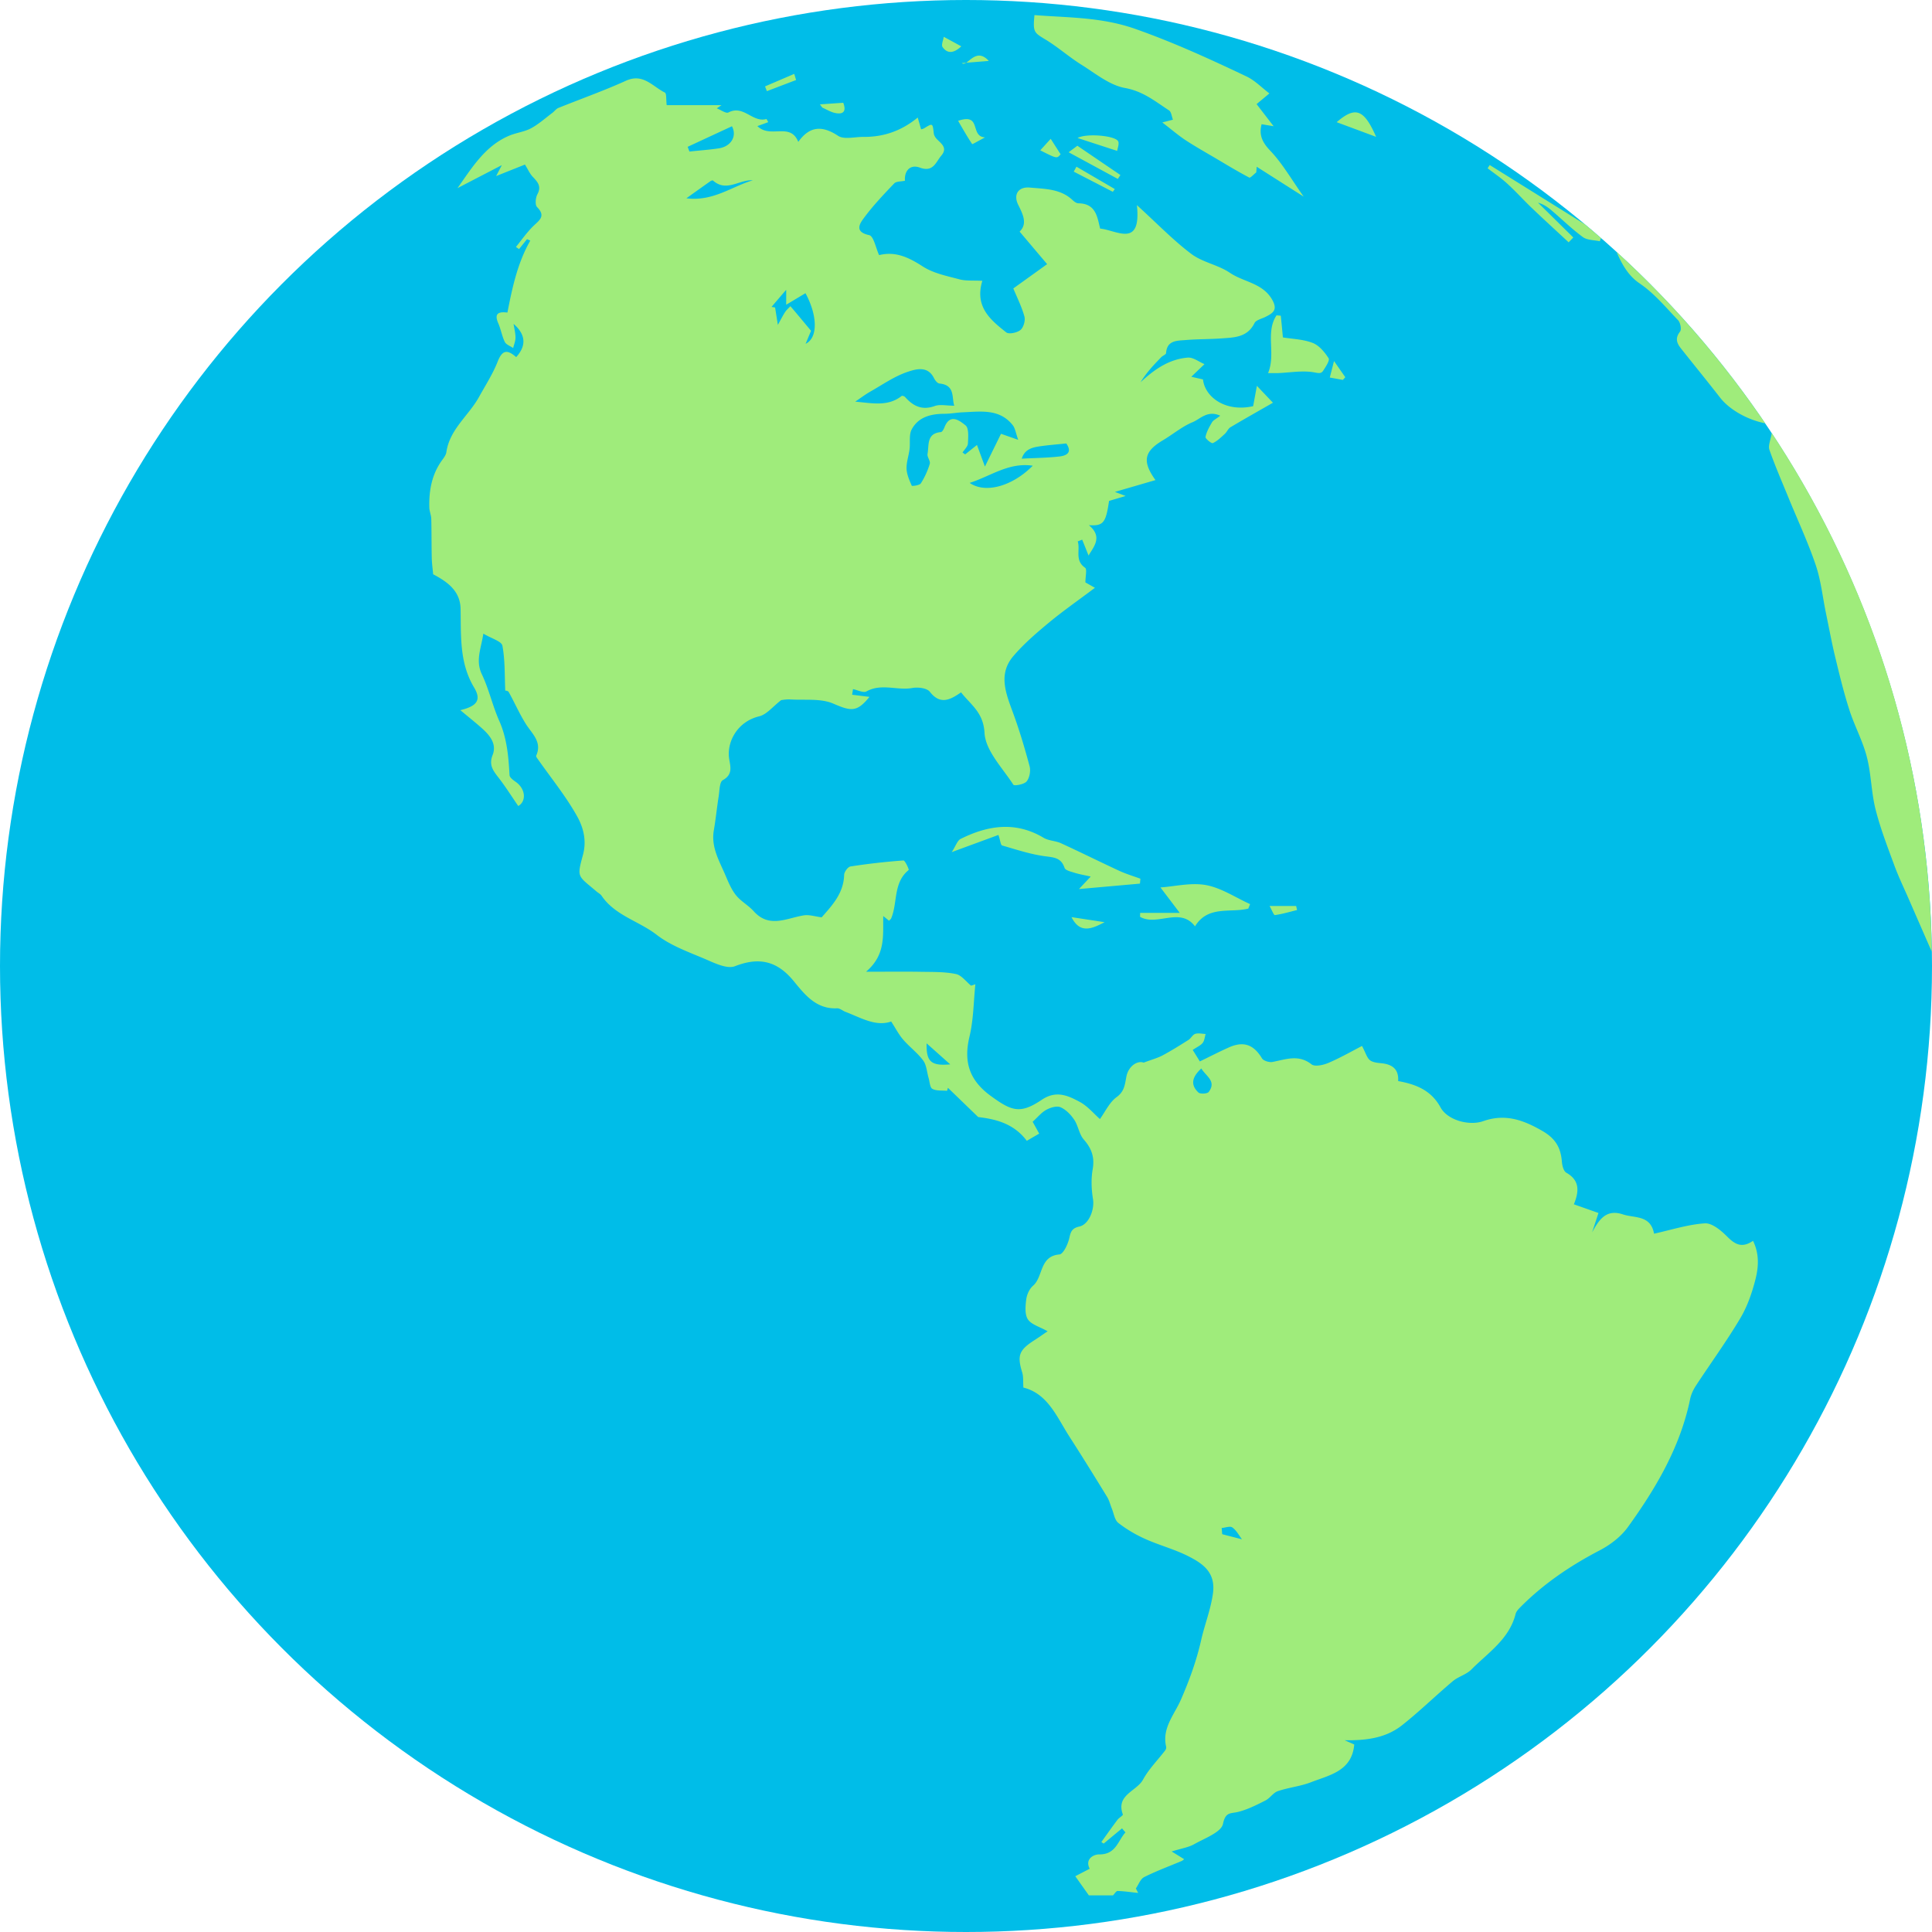 <svg xmlns="http://www.w3.org/2000/svg" viewBox="0 0 512 512" xml:space="preserve"><circle cx="256" cy="256" r="256" fill="#00bde8"/><path d="M339.98 89.42c2.46.41 5.34.47 7.87 1.45 1.72.66 3.2 2.44 4.24 4.07.37.58-.77 2.27-1.44 3.31-.49.74-1.04.69-2.23.46-3.1-.6-6.44.03-9.69.16-.69.03-1.39 0-2.68 0 2.13-5.09-.79-10.72 2.24-15.3l1.13.09c.18 1.69.34 3.38.56 5.76zm14.25-57.04c3.63 1.35 7.05 2.62 10.46 3.89-3.25-7.42-5.52-8.13-10.46-3.89zm2.29 67.59c-.85-1.22-1.7-2.43-2.99-4.29-.51 1.99-.78 3.06-1.12 4.37 1.35.24 2.4.44 3.46.63l.65-.71zm71.89-33.2c1.5 3.47 3.21 6.38 6.1 8.33 3.85 2.6 6.95 6.36 10.21 9.77.61.64.95 2.45.51 3.01-1.77 2.26-.35 3.72.9 5.29 3.23 4.07 6.51 8.09 9.7 12.19 2.45 3.15 7.14 5.87 11.96 6.82a256.57 256.57 0 0 0-39.38-45.41zm36.16 262.06c1.7 3.46 1.47 6.9.68 10.07-.9 3.6-2.16 7.26-4.04 10.43-3.65 6.14-7.88 11.94-11.8 17.93-.69 1.06-1.26 2.29-1.51 3.53-2.62 12.7-9.05 23.59-16.49 33.9-1.84 2.55-4.65 4.7-7.47 6.17-7.68 4-14.73 8.76-20.85 14.88-.57.58-1.25 1.24-1.44 1.98-1.68 6.69-7.3 10.25-11.72 14.72-1.33 1.34-3.46 1.86-4.93 3.1-4.55 3.83-8.81 8.01-13.47 11.69-4.35 3.43-9.62 4.04-15.18 3.95.81.36 1.63.72 2.54 1.13-.61 7.05-6.52 8.09-11.46 10-2.81 1.09-5.92 1.39-8.78 2.36-1.23.42-2.08 1.86-3.28 2.47-2.32 1.18-4.7 2.38-7.2 3.02-1.98.51-3.39-.1-4.06 3.17-.45 2.23-4.82 3.81-7.6 5.38-1.55.88-3.45 1.15-6.01 1.95 1.58.97 2.39 1.47 3.32 2.05-.24.17-.44.38-.68.48-3.32 1.4-6.71 2.65-9.92 4.26-.99.5-1.48 1.97-2.2 3 .2.4.4.8.61 1.2-1.81-.19-3.62-.46-5.44-.52-.4-.01-.82.75-1.23 1.16h-6.4c-1.12-1.57-2.24-3.15-3.6-5.07 1.16-.6 2.45-1.27 3.82-1.98-1.35-2.64 1.13-3.82 2.49-3.8 4.5.05 4.96-3.62 6.99-5.83-.3-.36-.6-.71-.91-1.07-1.62 1.34-3.24 2.68-4.86 4.03l-.62-.41c1.42-1.97 2.81-3.95 4.27-5.89.41-.55 1.52-1.16 1.43-1.42-1.91-5.21 3.66-6.13 5.35-9.24 1.53-2.81 3.9-5.16 5.87-7.74.19-.25.32-.68.25-.98-1.16-4.91 2.19-8.5 3.91-12.45 2.24-5.16 4.11-10.24 5.37-15.8.91-4.04 2.49-7.96 3.11-12.25.82-5.66-2.62-8-6.52-9.98-3.64-1.85-7.68-2.89-11.41-4.57-2.52-1.13-4.97-2.56-7.14-4.26-.97-.76-1.18-2.49-1.71-3.79-.42-1.02-.67-2.14-1.24-3.07-3.28-5.35-6.58-10.69-9.98-15.97-3.36-5.22-5.72-11.4-12.22-13.03-.11-1.6.03-2.87-.31-3.99-1.38-4.51-.88-5.94 3.3-8.61 1.1-.7 2.15-1.46 3.43-2.32-2.15-1.22-4.32-1.77-5.23-3.16-.86-1.32-.66-3.54-.43-5.3.16-1.27.84-2.78 1.79-3.6 2.75-2.38 1.66-7.84 7-8.3 1.03-.09 2.27-2.75 2.63-4.39.38-1.75.76-2.58 2.67-3.01 2.57-.58 4.03-4.59 3.6-7.22-.42-2.59-.54-5.36-.09-7.93.56-3.21-.27-5.53-2.37-7.92-1.22-1.39-1.45-3.62-2.51-5.21-.9-1.35-2.2-2.7-3.64-3.33-.99-.43-2.68.08-3.77.68-1.29.71-2.29 1.96-3.62 3.17.47.84 1 1.8 1.74 3.14-1.17.68-2.23 1.29-3.29 1.91-3.7-4.98-9.11-5.83-12.88-6.3-3.35-3.24-5.68-5.49-8.02-7.75-.08.27-.16.54-.23.8-1.32-.13-2.82.06-3.89-.52-.67-.36-.71-1.9-1.01-2.92-.46-1.55-.53-3.38-1.43-4.6-1.51-2.04-3.65-3.61-5.32-5.55-1.15-1.33-1.97-2.95-3.16-4.78-4.1 1.43-8.01-1-12.09-2.55-.77-.29-1.51-.98-2.24-.95-5.51.27-8.52-3.57-11.47-7.17-4.31-5.28-9.05-6.54-15.58-3.99-2.18.85-5.64-.93-8.29-2.05-4.3-1.81-8.86-3.47-12.48-6.27-4.73-3.66-11.03-5.09-14.59-10.34-.32-.47-.9-.76-1.35-1.14-5.01-4.27-5.25-3.6-3.6-9.66 1.06-3.9.08-7.38-1.57-10.32-2.97-5.3-6.87-10.08-10.38-15.09-.2-.28-.53-.7-.44-.9 1.64-3.66-1.08-5.8-2.73-8.41-1.7-2.71-2.99-5.68-4.55-8.48-.2-.36-.98-.39-.91-.36-.19-4.1-.04-8.09-.76-11.92-.22-1.17-2.87-1.88-5.05-3.19-.61 4.06-2.14 7.12-.38 10.81 1.88 3.94 2.82 8.32 4.6 12.32 2.05 4.63 2.45 9.45 2.72 14.37.03.61.93 1.29 1.57 1.73 2.76 1.9 2.91 5.23.74 6.45-1.76-2.55-3.37-5.13-5.23-7.52-1.42-1.83-2.61-3.34-1.57-5.97 1.16-2.91-.68-5.18-2.76-7.05-1.73-1.55-3.55-2.99-5.79-4.86 4.55-1.08 5.59-2.77 3.64-6.02-3.92-6.55-3.43-13.68-3.57-20.81-.09-4.83-3.58-7.23-7.27-9.18-.13-1.48-.34-2.9-.37-4.32-.08-3.46-.04-6.92-.13-10.38-.03-1.01-.5-2.01-.52-3.02-.11-4.47.65-8.73 3.35-12.47.48-.66 1.06-1.4 1.17-2.17.87-6.09 5.91-9.67 8.65-14.63 1.71-3.09 3.66-6.1 4.94-9.36 1.21-3.1 2.53-3.29 4.91-1.2 2.63-2.89 2.7-5.86-.69-8.81.18 1.21.51 2.42.51 3.64 0 .92-.4 1.84-.62 2.76-.76-.53-1.85-.89-2.21-1.61-.77-1.56-1.04-3.37-1.75-4.98-1.14-2.62.13-3.09 2.44-2.81 1.29-6.61 2.67-13.13 6.06-19.07-.29-.13-.58-.25-.87-.38-.7.88-1.41 1.76-2.11 2.63-.27-.19-.55-.38-.82-.57 1.5-1.84 2.87-3.83 4.56-5.49 1.59-1.56 3.46-2.64 1.03-5.08-.57-.57-.4-2.46.09-3.38 1.14-2.11.08-3.26-1.22-4.63-.81-.86-1.3-2.01-2.07-3.25-2.1.84-4.57 1.82-7.64 3.05.61-1.17.9-1.72 1.51-2.9-4.26 2.21-8.01 4.15-11.75 6.1 3.93-5.57 7.42-11.31 13.82-13.95 1.85-.76 3.94-.98 5.68-1.92 2.02-1.09 3.77-2.68 5.63-4.07.55-.41.99-1.06 1.59-1.31 5.97-2.41 12.06-4.55 17.91-7.21 4.57-2.08 7.08 1.54 10.31 3.12.5.24.31 1.88.5 3.35h14.52c-.42.28-.83.56-1.25.84 1.05.4 2.44 1.44 3.1 1.09 4.01-2.1 6.42 2.81 10.08 1.73.15.28.31.56.46.84-.95.35-1.9.7-2.87 1.05 3.47 3.41 8.67-1.14 10.83 4.18 2.92-4.1 6.22-4.47 10.54-1.61 1.59 1.06 4.42.27 6.69.29 5.27.05 10.01-1.51 14.42-5.13.34 1.17.6 2.1.9 3.13.24-.08.56-.13.82-.29 2.27-1.39 2.23-1.39 2.54 1.36.06.52.4 1.08.77 1.47 1.22 1.26 2.96 2.37 1.24 4.4-1.48 1.74-2.14 4.52-5.7 3.2-2.59-.96-4.16.9-3.95 3.48-1.02.23-2.3.13-2.86.72-2.79 2.92-5.59 5.87-7.99 9.11-1.08 1.45-2.68 3.72 1.36 4.58 1.2.25 1.77 3.44 2.64 5.3 4.39-1.09 7.9.63 11.6 3.02 2.81 1.81 6.39 2.51 9.71 3.4 1.74.46 3.66.26 6.05.39-2.1 6.86 2.13 10.35 6.33 13.66.71.56 2.9.1 3.78-.64.82-.68 1.33-2.51 1.04-3.57-.74-2.66-2.02-5.18-2.94-7.43 2.78-2 5.5-3.95 8.96-6.44-2.51-2.96-4.79-5.66-7.29-8.62 2.07-2.02.99-4.38-.35-7.05-1.41-2.81.02-4.91 3.09-4.62 3.94.37 8.11.29 11.32 3.34.41.39 1.01.82 1.52.83 4.66.05 5 3.66 5.76 6.7 4.34.39 10.96 5.3 9.74-6.22 5.4 4.91 9.62 9.31 14.42 12.93 2.97 2.24 7.11 2.89 10.22 5 3.67 2.5 8.72 2.69 11.24 7.19 1.52 2.71.11 3.53-1.81 4.5-1.01.51-2.51.82-2.91 1.65-1.88 3.8-5.36 3.8-8.73 4.05-3.18.23-6.39.17-9.56.44-2.25.19-4.91.04-5.14 3.46-.03.38-.87.66-1.26 1.06-2 2.05-3.97 4.13-5.49 6.65 3.63-3.38 7.52-6.11 12.5-6.52 1.42-.12 2.95 1.12 4.43 1.73-1.13 1.08-2.27 2.17-3.5 3.35.64.14 1.86.42 3.1.7.53 4.76 6.07 8.74 13.29 7.09.31-1.64.61-3.29 1-5.39 1.4 1.48 2.53 2.66 4.25 4.48-3.86 2.22-7.59 4.31-11.26 6.5-.62.37-.92 1.23-1.48 1.74-1 .91-2 1.92-3.19 2.46-.36.16-2.02-1.2-1.94-1.63.27-1.36 1.01-2.66 1.73-3.89.32-.54 1.04-.86 2.18-1.74-3.37-1.55-5.31.88-7.3 1.7-2.8 1.15-5.22 3.22-7.87 4.79-4.99 2.96-5.6 5.55-2 10.57-3.45 1.01-6.75 1.97-10.75 3.13 1.25.47 1.88.71 2.85 1.08-1.66.5-3.03.9-4.4 1.31-.86 5.84-1.49 6.67-5.34 6.43 3.76 3.13 1.24 5.73-.09 8.05-.48-1.21-1.08-2.71-1.69-4.21-.39.15-.78.3-1.18.46.73 2.27-.87 5.01 1.95 6.98.56.39.08 2.26.08 3.88.11.06.86.49 2.53 1.43-4.45 3.35-8.51 6.17-12.3 9.32-3.3 2.74-6.6 5.58-9.36 8.83-4.01 4.73-1.95 9.8-.1 14.84 1.73 4.69 3.16 9.5 4.45 14.33.32 1.22-.02 3.06-.8 4-.65.79-3.27 1.24-3.51.87-2.88-4.46-7.38-9.01-7.64-13.73-.3-5.46-3.59-7.38-6.22-10.75-2.87 1.99-5.5 3.4-8.27-.15-.76-.98-3.13-1.28-4.6-1.01-4.03.74-8.22-1.31-12.19.91-.83.46-2.37-.37-3.58-.61-.07.5-.15.99-.22 1.49 1.5.19 3 .37 4.58.57-3.34 4.15-4.91 3.79-9.59 1.78-3.33-1.43-7.52-.86-11.33-1.1-1.08-.07-2.18.15-2.47.18-2.21 1.69-3.83 3.82-5.85 4.3-5.77 1.39-8.68 6.83-7.91 11.39.34 2.03.94 4.06-1.7 5.51-.89.49-.86 2.78-1.1 4.28-.48 3.01-.77 6.04-1.29 9.04-.77 4.49 1.5 8.16 3.12 11.99.77 1.81 1.56 3.7 2.77 5.21 1.29 1.6 3.26 2.65 4.65 4.19 4.15 4.65 8.76 1.85 13.31 1.13 1.45-.23 3.03.31 4.73.52 2.73-3.11 5.83-6.34 5.96-11.26.02-.78.99-2.11 1.68-2.22 4.65-.72 9.34-1.25 14.03-1.59.42-.03 1.54 2.41 1.38 2.54-4.15 3.37-2.87 8.64-4.63 12.81-.08.2-.3.34-.57.62-.5-.41-1.01-.82-1.53-1.24-.12 5.02.76 10.25-4.57 14.76 5.71 0 10.27-.06 14.82.02 3.02.05 6.1-.02 9.02.59 1.48.31 2.68 2.01 4 3.08.38-.12.76-.24 1.14-.37-.48 4.64-.48 9.39-1.56 13.89-1.6 6.71-.03 11.57 5.67 15.72 5.53 4.03 7.78 4.85 13.51.99 3.8-2.56 6.94-1.1 10.04.57 2.11 1.14 3.75 3.14 5.35 4.55 1.39-1.91 2.51-4.43 4.44-5.83 2.11-1.53 2.18-3.45 2.58-5.46.58-2.85 3.01-4.28 4.57-3.66 2.23-.84 3.74-1.23 5.07-1.95 2.33-1.25 4.58-2.66 6.82-4.08.67-.43 1.09-1.38 1.79-1.6.83-.26 1.82 0 2.74.04-.24.8-.3 1.75-.78 2.36-.55.69-1.49 1.08-2.64 1.86.63 1.01 1.26 2.03 1.89 3.05 2.72-1.32 5.19-2.6 7.73-3.73 3.9-1.73 6.55-.71 8.73 2.9.4.67 1.92 1.13 2.78.97 3.52-.66 6.89-2.1 10.36.63.88.7 3.15.19 4.52-.4 3.24-1.39 6.32-3.17 8.86-4.47.99 1.88 1.29 3.11 2.07 3.75.74.6 1.96.72 3 .82 2.86.28 4.71 1.49 4.5 4.73 4.76.87 8.76 2.44 11.24 6.99 1.83 3.36 7.55 4.96 11.32 3.63 5.78-2.03 10.57-.35 15.68 2.61 3.56 2.06 4.87 4.51 5.16 8.19.08 1 .45 2.45 1.16 2.86 3.51 1.99 3.48 4.82 2.01 8.38l6.52 2.3c-.49 1.51-1.09 3.32-1.68 5.12 1.77-3.21 3.63-6.25 8.14-4.75 3.13 1.04 7.36.11 8.27 5.12 4.65-1.03 9.01-2.45 13.44-2.74 1.88-.13 4.22 1.8 5.79 3.36 2.03 2.04 3.89 3.41 7 1.27zm-193.8-207.28c3.51-.19 6.78-.21 10-.58 2.68-.31 3.09-1.61 1.81-3.45-2.42.25-4.56.41-6.67.71-2.13.3-4.3.67-5.14 3.32zm-13.8 6.42c4.16 2.92 11.35.88 16.72-4.55-6.38-.95-11.12 2.77-16.72 4.55zm-6.69-18.31c-3.58.01-6.9.83-8.67 4.14-.77 1.44-.34 3.51-.57 5.27-.22 1.73-.85 3.45-.79 5.15.06 1.53.75 3.06 1.38 4.5.06.15 2.06-.08 2.4-.62 1.02-1.59 1.82-3.36 2.37-5.17.23-.75-.74-1.82-.59-2.64.42-2.31-.31-5.45 3.53-5.78.36-.03.77-.79.96-1.28 1.5-3.83 4.1-1.68 5.58-.5.92.73.71 3.15.63 4.79-.04.82-.92 1.6-1.42 2.4.23.17.46.33.69.5.89-.71 1.78-1.43 3.13-2.5.6 1.62 1.12 3.05 2.11 5.72 1.7-3.47 3.01-6.13 4.26-8.68 1.36.48 2.44.85 4.56 1.6-.66-1.84-.8-3.05-1.44-3.87-3.48-4.41-8.42-3.63-13.15-3.43-1.66.06-3.31.4-4.97.4zm-23.64-3.22c4.55.4 8.68 1.37 12.31-1.51.15-.12.73.08.92.3 2.13 2.4 4.49 3.58 7.84 2.37 1.4-.5 3.13-.08 5.18-.08-.71-2.08.31-5.49-3.93-5.88-.53-.05-1.16-.85-1.45-1.44-1.67-3.37-4.86-2.36-6.99-1.65-3.5 1.17-6.66 3.41-9.93 5.26-1.26.72-2.43 1.61-3.95 2.63zm-22.18-25.11c.32.05.64.11.95.16.22 1.37.44 2.74.73 4.61.8-1.43 1.3-2.45 1.92-3.4.38-.58.93-1.04 1.4-1.56.42.49.84.97 1.26 1.47 1.38 1.65 2.75 3.3 4.22 5.06-.35.83-.82 1.95-1.45 3.45 3.32-1.58 3.18-7.52-.03-13.42-1.63.98-3.24 1.94-5.11 3.06V76.8c-1.51 1.75-2.7 3.14-3.89 4.53zm-22.22-42.42c.16.42.31.83.47 1.25 2.58-.27 5.17-.46 7.74-.84 3.25-.48 4.93-3.18 3.53-5.86-3.91 1.81-7.82 3.63-11.74 5.45zm17.26 8.87c-3.59-.23-6.98 3.24-10.55.06-.1-.09-.48.04-.66.16a976.47 976.47 0 0 0-6.39 4.55c7.09.89 12.02-3.13 17.6-4.77zm52.32 234.29c-2.28-2.03-3.98-3.55-6.26-5.57-.11 4.89 1.2 6.02 6.26 5.57zm66.54 1.09c-2.29 2.11-3.07 4.2-.77 6.36.48.46 2.37.35 2.74-.15 2.12-2.85-.75-4.17-1.97-6.21zm10.78 124.77c-.83-1.08-1.49-2.39-2.56-3.14-.6-.43-1.86.07-2.82.15.05.55.09 1.09.14 1.64 1.75.46 3.5.91 5.24 1.35zM405.93 55.1c3.22 3.08 6.52 6.08 9.78 9.12l1.23-1.29c-3.12-3.07-6.23-6.15-9.35-9.22 1.4.4 2.52 1.14 3.54 2.01 2.79 2.37 5.41 4.95 8.35 7.11 1.15.84 2.97.77 4.48 1.11.11-.28.21-.56.32-.84-1.44-1.26-2.9-2.5-4.37-3.72-8.37-5.21-16.74-10.43-25.11-15.64-.19.28-.38.57-.57.85 1.73 1.34 3.57 2.57 5.17 4.04 2.26 2.05 4.31 4.35 6.53 6.47zM277.1 10.5c3.29 1.99 6.2 4.6 9.47 6.64 3.74 2.33 7.48 5.45 11.58 6.18 4.77.86 8.01 3.56 11.66 5.94.61.4.7 1.62 1.03 2.46-.6.16-1.2.31-2.82.73 2.48 1.9 4.23 3.42 6.15 4.69 2.61 1.71 5.34 3.24 8.03 4.83 2.94 1.74 5.86 3.51 8.87 5.09.29.15 1.22-.89 1.85-1.38l.12-1.49c3.87 2.47 7.75 4.93 12.45 7.92-3.28-4.62-5.64-8.8-8.86-12.17-2.13-2.24-3.03-4.17-2.29-7.02.82.14 1.57.26 3.18.53-1.82-2.36-3.13-4.06-4.51-5.86 1.26-1.05 2.41-2.01 3.39-2.83-2.06-1.57-3.85-3.45-6.04-4.49-9.67-4.6-19.35-9.03-29.52-12.62-8.93-3.14-17.74-2.95-26.7-3.65-.43 4.51-.14 4.63 2.96 6.5zm25.12 222.37c-1.9-.7-3.85-1.28-5.68-2.13-5.14-2.38-10.21-4.91-15.36-7.27-1.45-.67-3.26-.64-4.6-1.44-7.43-4.44-14.75-3.32-22 .29-.88.44-1.27 1.83-2.36 3.5 4.93-1.81 8.75-3.22 12.38-4.55.51 1.55.59 2.68.97 2.79 3.77 1.09 7.55 2.35 11.41 2.86 2.4.31 4.25.41 5.14 3.08.22.66 1.68.99 2.63 1.29 1.23.39 2.52.6 4.3 1.01-1.22 1.3-1.94 2.06-3.12 3.31 5.87-.52 11.02-.98 16.17-1.44l.12-1.3zM210.97 21.21c-.16-.54-.32-1.09-.49-1.63-2.58 1.11-5.16 2.21-7.74 3.32.17.42.33.84.5 1.26 2.57-.99 5.15-1.97 7.73-2.95zm10.34 8.73c2.26.48 3.01-.51 2.16-2.7-2.13.14-4.15.28-6.18.42.21.28.42.57.62.85 1.13.49 2.22 1.19 3.4 1.43zm95.38 215.55c3.44-5.62 9.35-3.5 14.12-4.7.16-.4.32-.79.48-1.19-3.88-1.75-7.61-4.29-11.67-5.04-3.97-.73-8.27.36-12.09.62 1.55 2.04 2.99 3.94 5.12 6.75h-10.5c-.01.35-.01.69-.02 1.04 4.57 2.6 10.56-2.73 14.56 2.52zm-23.96-1.1c-2.92-.45-5.85-.89-8.77-1.34 2.29 4.57 5.51 3.03 8.77 1.34zm176.8-129.63c-.32 1.93-.99 3.36-.62 4.43 1.5 4.3 3.34 8.49 5.06 12.71 2.43 5.94 5.16 11.78 7.22 17.85 1.38 4.07 1.82 8.46 2.7 12.71.81 3.91 1.54 7.84 2.47 11.72 1.13 4.67 2.26 9.35 3.73 13.92 1.35 4.23 3.54 8.21 4.64 12.49 1.17 4.53 1.17 9.36 2.31 13.9 1.28 5.05 3.18 9.95 4.98 14.85 1.13 3.07 2.57 6.03 3.87 9.03 1.08 2.48 3.74 8.56 6.04 13.83-.72-50.76-16.23-97.94-42.4-137.44zM254.75 12.28c-1.7-.93-3.17-1.73-4.65-2.53-.13.93-.7 2.16-.31 2.72 1.19 1.69 2.82 1.82 4.96-.19zm83.11 230.23c1.98-.28 3.92-.86 5.87-1.34l-.24-1.07h-7.04c.62 1.1 1.11 2.45 1.41 2.41zM296.28 37.37c-1.01-1.47-8.44-2.08-10.71-.8 3.64 1.19 6.87 2.24 10.5 3.42.07-.67.64-1.99.21-2.62zm-1.37 13.46.52-.73c-3.39-1.98-6.78-3.96-10.16-5.93-.24.44-.48.88-.72 1.31 3.45 1.78 6.9 3.56 10.36 5.35zm2.01-4.45c-3.73-2.53-7.46-5.07-11.41-7.76-.55.42-1.29.97-2.31 1.73 4.63 2.51 8.83 4.79 13.04 7.07.22-.34.45-.69.68-1.04zm-40.89-29.75c1.43-.11 3.51-.28 6.01-.48-2.74-3.03-4.63-.39-6.01.48zm0 0c-.44.03-.82.07-1.14.09.34.29.72.18 1.14-.09zm-2.12 15.39c1.32 2.27 2.45 4.27 3.73 6.17.06.08 1.55-.8 3.41-1.78-4.12-.23-.77-6.57-7.14-4.39zm27.16 8.86c-.83-1.29-1.6-2.5-2.62-4.09-1.04 1.14-1.89 2.08-2.77 3.05 4.41 2.23 4.41 2.23 5.39 1.04z" fill="#9fec7b"/></svg>